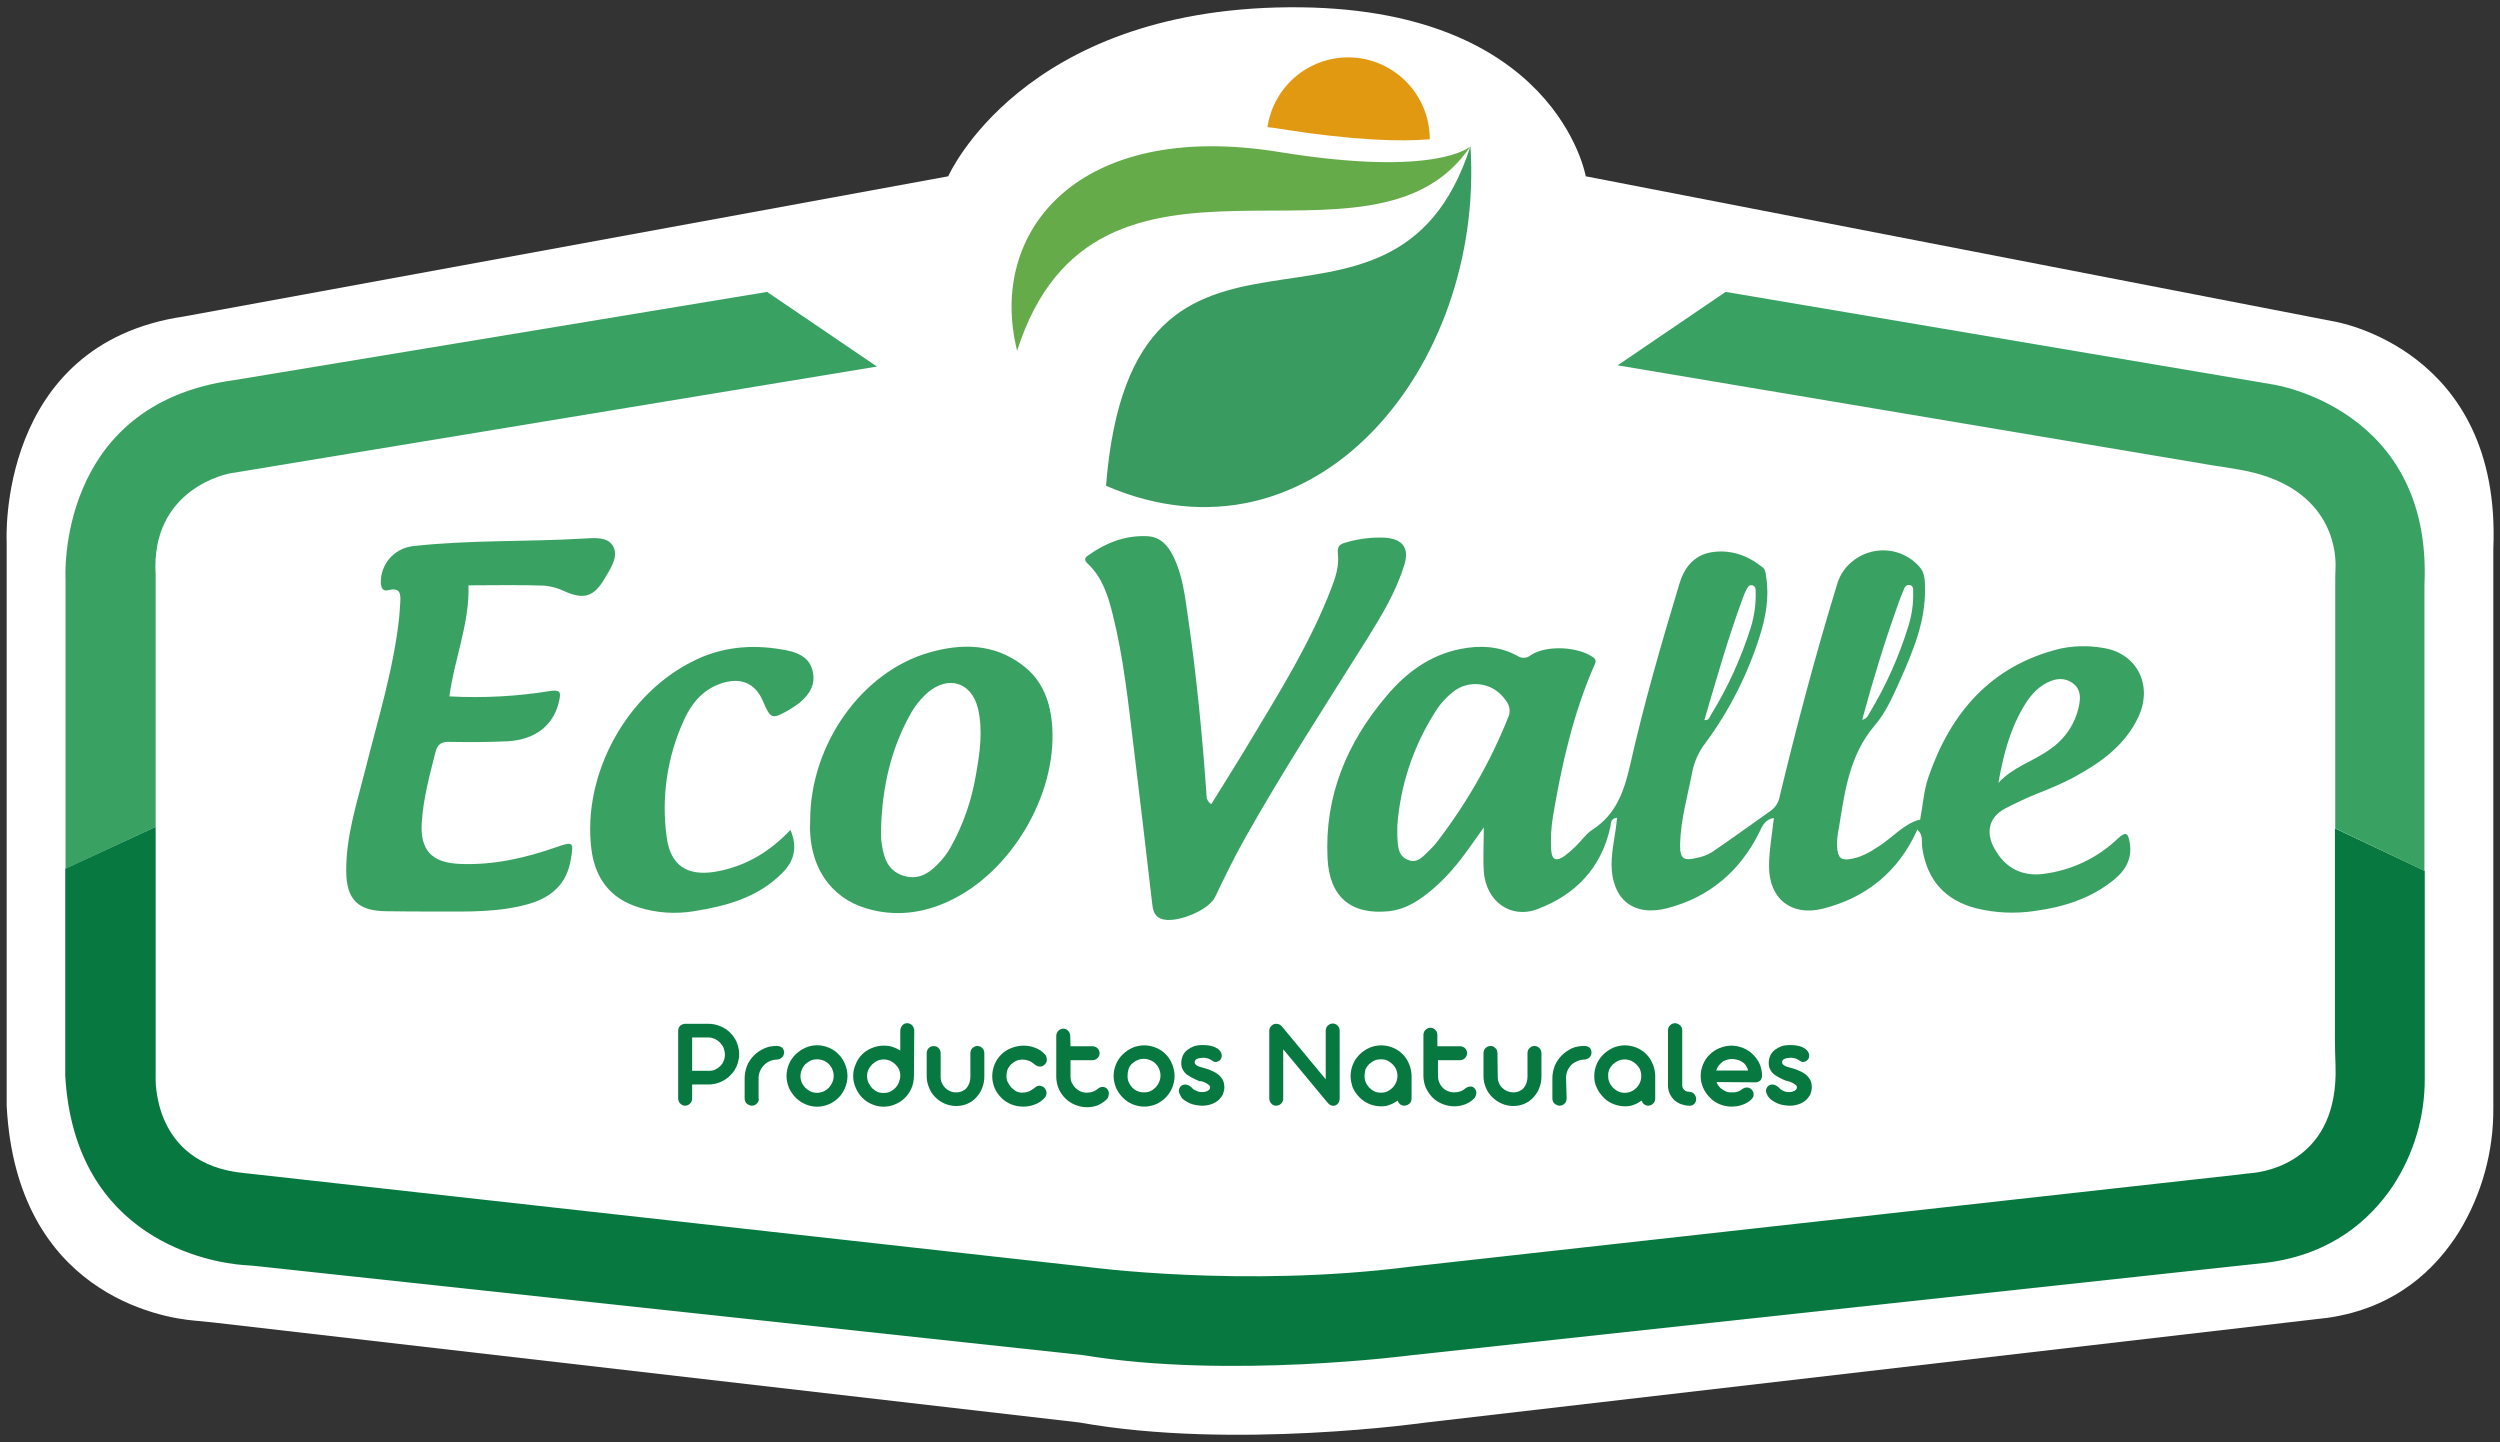 <?xml version="1.0" encoding="utf-8"?>
<!-- Generator: Adobe Illustrator 24.2.1, SVG Export Plug-In . SVG Version: 6.00 Build 0)  -->
<svg version="1.1" id="Capa_1" xmlns="http://www.w3.org/2000/svg" xmlns:xlink="http://www.w3.org/1999/xlink" x="0px" y="0px"
	 viewBox="0 0 823.9 475.3" style="enable-background:new 0 0 823.9 475.3;" xml:space="preserve">
<rect x="0" y="0" width="823.9" height="475.3" fill="#333333" stroke="none"/>
<style type="text/css">
	.st0{fill:#FFFFFF;}
	.st1{fill:#39A263;}
	.st2{fill:#07783F;}
	.st3{fill:#399B5F;}
	.st4{fill:#66AB4A;}
	.st5{fill:#E29912;}
</style>
<g>
	<path class="st0" d="M522.6,58.1L769,105.9c0,0,55.5,8.7,52.7,75v184.3c0.1,14.3-3.8,28.4-11.2,40.6c-7.9,12.7-21.2,25.3-43.4,28.5
		L470,468.8c0,0-63.6,9.1-114.2,0L70,435.8c-2-0.2-4.1-0.4-6.1-0.6c-10.8-0.9-58.5-9-61.7-70.8V178.5c0,0-3.4-65.1,58.4-74.2
		l251.9-46.2c0,0,24.1-55,112.2-55.7S522.6,58.1,522.6,58.1z"/>
	<path class="st1" d="M51.3,272.5v-83C49.5,160.6,75.8,156,75.8,156L289,120.8l-36.2-24.6L77,125.3c-58.7,8-55.4,65.4-55.4,65.4
		v95.6L51.3,272.5z"/>
	<path class="st2" d="M769.5,273v69.4c0,3,0.1,5.9,0.2,8.9c1,30.9-22.4,34.8-27.5,35.3c-1.2,0.1-2.4,0.2-3.6,0.4l-274.2,30.5
		c-54.8,7-106.3,0-106.3,0L80.5,386.6c-30.8-2.9-29.2-31.9-29.2-31.9v-82.2l-29.8,13.8v68.2c3.1,54.4,48.3,61.6,58.6,62.4
		c2,0.1,3.9,0.3,5.8,0.5L357,446.6c48,8,108.4,0,108.4,0l281.9-30.5c21-2.8,33.6-13.9,41.2-25.1c7-10.6,10.7-23.1,10.6-35.8V287
		L769.5,273z"/>
	<path class="st1" d="M799,287v-94.2c2.7-58.4-50-66.1-50-66.1L568.7,96.2l-35.6,24.2l196.3,33c2.9,0.4,5.8,0.9,8.7,1.4
		c29.4,5.1,31.8,25.5,31.6,32c-0.1,2.2-0.1,4.4-0.1,6.7V273L799,287z"/>
	<path class="st3" d="M484.6,48.2c4.7,72.9-51.6,141.4-120.1,111.9C373.3,49.8,458.9,128.3,484.6,48.2"/>
	<path class="st4" d="M335.2,115.6c26-81.3,117.1-19.1,149.4-67.4c0,0-10.6,10.4-63,1.9C355.1,39.3,325.4,76.4,335.2,115.6"/>
	<path class="st2" d="M233.5,337.4c1.4,0,2.7,0.3,3.9,0.8c1.2,0.5,2.3,1.2,3.2,2.1c0.9,0.9,1.7,2,2.2,3.2c0.5,1.2,0.8,2.6,0.8,3.9
		c0,1.3-0.3,2.7-0.8,3.9c-1.6,3.7-5.3,6.1-9.3,6.1h-5.4v4.7c0,0.3-0.1,0.6-0.2,0.9c-0.1,0.3-0.3,0.5-0.5,0.7
		c-0.2,0.2-0.5,0.4-0.7,0.5c-0.9,0.4-1.8,0.2-2.5-0.5c-0.2-0.2-0.4-0.4-0.5-0.7c-0.1-0.3-0.2-0.6-0.2-0.9v-22.4
		c0-0.9,0.5-1.8,1.4-2.1c0.3-0.1,0.6-0.2,0.9-0.2L233.5,337.4z M228.1,342v10.9h5.5c0.7,0,1.5-0.1,2.1-0.4c0.6-0.3,1.2-0.7,1.7-1.2
		c0.5-0.5,0.9-1.1,1.1-1.7c0.3-0.7,0.4-1.4,0.4-2.1c0-0.7-0.2-1.4-0.4-2.1c-0.3-0.7-0.7-1.2-1.2-1.8c-0.5-0.5-1.1-0.9-1.7-1.2
		c-0.7-0.3-1.4-0.5-2.1-0.5H228.1z"/>
	<path class="st2" d="M250.1,362.1c0,0.3-0.1,0.6-0.2,0.9c-0.1,0.3-0.3,0.5-0.5,0.7c-0.2,0.2-0.4,0.4-0.7,0.5
		c-0.3,0.1-0.6,0.2-0.9,0.2c-0.3,0-0.6-0.1-0.9-0.2c-0.3-0.1-0.5-0.3-0.8-0.5c-0.2-0.2-0.4-0.4-0.5-0.7c-0.1-0.3-0.2-0.6-0.2-0.9
		v-6.8c0-1.4,0.3-2.8,0.8-4.1c0.5-1.2,1.3-2.4,2.3-3.4c1-1,2.1-1.7,3.4-2.3c1.3-0.6,2.7-0.8,4.1-0.8l0,0c0.7,0,1.3,0.2,1.8,0.6
		c0.4,0.4,0.6,1,0.6,1.6c0,0.3-0.1,0.6-0.2,0.9c-0.1,0.3-0.3,0.5-0.5,0.7c-0.5,0.4-1,0.7-1.7,0.7l0,0c-0.8,0-1.6,0.2-2.3,0.5
		c-0.7,0.3-1.3,0.7-1.9,1.3c-0.5,0.5-1,1.2-1.3,1.9c-0.3,0.7-0.5,1.5-0.5,2.3V362.1z"/>
	<path class="st2" d="M259.2,354.6c0-1.3,0.3-2.7,0.8-3.9c1-2.4,3-4.3,5.4-5.4c2.5-1.1,5.3-1.1,7.8,0c1.2,0.5,2.3,1.2,3.2,2.2
		c0.9,0.9,1.6,2,2.1,3.2c0.5,1.2,0.8,2.6,0.8,3.9c0,1.3-0.3,2.7-0.8,3.9c-0.5,1.2-1.2,2.3-2.1,3.2c-0.9,0.9-2,1.7-3.2,2.2
		c-2.5,1.1-5.3,1.1-7.8,0c-2.4-1-4.3-3-5.4-5.4C259.5,357.2,259.2,355.9,259.2,354.6 M263.8,354.6c0,0.7,0.1,1.4,0.4,2.1
		c0.3,0.7,0.7,1.2,1.2,1.8c0.5,0.5,1.1,0.9,1.7,1.2c1.4,0.6,2.9,0.6,4.3,0c0.7-0.3,1.2-0.7,1.7-1.2c0.5-0.5,0.9-1.1,1.2-1.8
		c0.6-1.4,0.6-2.9,0-4.3c-0.8-2-2.8-3.3-5-3.3c-0.7,0-1.4,0.1-2.1,0.4c-1.3,0.6-2.4,1.6-2.9,2.9C264,353.1,263.8,353.8,263.8,354.6"
		/>
	<path class="st2" d="M301.2,354.7c0,1.3-0.3,2.7-0.8,3.9c-1,2.4-2.9,4.3-5.3,5.3c-2.5,1.1-5.3,1.1-7.8,0c-2.4-1-4.3-3-5.3-5.4
		c-1.1-2.5-1.1-5.3,0-7.8c0.5-1.2,1.2-2.3,2.1-3.2c0.9-0.9,2-1.6,3.2-2.1c1.2-0.5,2.6-0.8,3.9-0.8c1,0,2,0.1,2.9,0.4
		c0.9,0.3,1.8,0.7,2.6,1.2v-6.6c0-0.3,0.1-0.6,0.2-0.9c0.1-0.3,0.3-0.5,0.5-0.8c0.4-0.5,1-0.7,1.6-0.7c0.3,0,0.6,0.1,0.9,0.2
		c0.3,0.1,0.5,0.3,0.7,0.5c0.2,0.2,0.4,0.5,0.5,0.8c0.1,0.3,0.2,0.6,0.2,0.9L301.2,354.7z M296.7,354.6c0-0.7-0.1-1.5-0.4-2.1
		c-0.3-0.7-0.7-1.2-1.2-1.7c-0.5-0.5-1.1-0.9-1.7-1.2c-1.4-0.6-2.9-0.6-4.3,0c-0.6,0.3-1.2,0.7-1.7,1.2c-0.5,0.5-0.9,1.1-1.2,1.7
		c-0.6,1.4-0.6,2.9,0,4.3c0.3,0.6,0.7,1.2,1.2,1.8c0.5,0.5,1.1,0.9,1.7,1.2c0.7,0.3,1.4,0.4,2.1,0.4c0.7,0,1.5-0.1,2.1-0.4
		c0.6-0.3,1.2-0.7,1.7-1.2c0.5-0.5,0.9-1.1,1.2-1.8C296.5,356,296.7,355.3,296.7,354.6"/>
	<path class="st2" d="M310,354.9c0,0.7,0.1,1.4,0.4,2c0.5,1.2,1.5,2.2,2.7,2.7c0.6,0.3,1.3,0.4,2,0.4c0.7,0,1.4-0.1,2-0.4
		c0.6-0.3,1.1-0.6,1.5-1.1c0.4-0.5,0.7-1.1,0.9-1.7c0.2-0.6,0.3-1.3,0.3-2V347c0-0.3,0.1-0.6,0.2-0.9c0.1-0.3,0.3-0.5,0.5-0.7
		c0.4-0.4,1-0.7,1.6-0.7c0.3,0,0.6,0.1,0.9,0.2c0.3,0.1,0.5,0.3,0.7,0.5c0.2,0.2,0.4,0.4,0.5,0.7c0.1,0.3,0.2,0.6,0.2,0.9v7.7
		c0,1.3-0.2,2.6-0.7,3.8c-0.4,1.2-1.1,2.2-1.9,3.1c-1.7,1.9-4.1,2.9-6.7,2.9c-1.3,0-2.6-0.3-3.8-0.8c-2.3-1-4.2-2.9-5.1-5.2
		c-0.5-1.2-0.8-2.5-0.8-3.8V347c0-0.3,0.1-0.6,0.2-0.9c0.2-0.5,0.7-1,1.2-1.2c0.6-0.2,1.2-0.2,1.8,0c0.3,0.1,0.5,0.3,0.7,0.5
		c0.2,0.2,0.4,0.4,0.5,0.7c0.1,0.3,0.2,0.6,0.2,0.9L310,354.9z"/>
	<path class="st2" d="M331.7,354.6c0,0.7,0.1,1.4,0.4,2c0.3,0.6,0.7,1.2,1.1,1.7c0.5,0.5,1,0.9,1.6,1.3c0.6,0.3,1.3,0.5,2,0.5
		c0.7,0,1.4-0.1,2-0.3c0.6-0.2,1.2-0.6,1.8-1c0.3-0.2,0.6-0.5,0.9-0.7c0.3-0.2,0.7-0.3,1.1-0.3c0.3,0,0.5,0.1,0.8,0.2
		c0.3,0.1,0.6,0.3,0.8,0.5c0.2,0.2,0.4,0.5,0.5,0.8c0.1,0.3,0.2,0.6,0.2,0.9c0,0.3-0.1,0.6-0.2,0.9c-0.1,0.3-0.3,0.6-0.6,0.9
		c-0.9,0.9-1.9,1.6-3.1,2c-1.2,0.5-2.5,0.7-3.8,0.7c-2.7,0-5.3-1-7.2-2.9c-0.9-0.9-1.7-2-2.2-3.2c-0.5-1.2-0.8-2.6-0.8-3.9l0,0l0,0
		c0-1.4,0.3-2.7,0.8-4c0.5-1.2,1.3-2.3,2.2-3.2c0.9-0.9,2-1.6,3.3-2.1c1.3-0.5,2.6-0.8,4-0.8c1.3,0,2.6,0.2,3.8,0.7
		c1.2,0.4,2.2,1.1,3.1,2c0.3,0.3,0.5,0.5,0.6,0.9c0.1,0.3,0.2,0.6,0.2,1c0,0.3,0,0.6-0.2,0.9c-0.1,0.3-0.3,0.6-0.6,0.8
		c-0.2,0.2-0.5,0.4-0.8,0.5c-0.2,0.1-0.5,0.1-0.7,0.1c-0.4,0-0.8-0.1-1.1-0.3c-0.3-0.2-0.7-0.4-1-0.7c-0.5-0.4-1.1-0.8-1.8-1
		c-0.6-0.2-1.2-0.3-1.8-0.3c-0.7,0-1.4,0.1-2.1,0.4c-0.6,0.3-1.2,0.7-1.7,1.2c-0.5,0.5-0.9,1.1-1.2,1.8
		C331.8,353.2,331.7,353.9,331.7,354.6L331.7,354.6z"/>
	<path class="st2" d="M352.8,344.8h7.3c0.3,0,0.6,0.1,0.9,0.2c0.3,0.1,0.5,0.3,0.7,0.5c0.2,0.2,0.4,0.5,0.5,0.7
		c0.1,0.3,0.2,0.6,0.2,0.9c0,0.3-0.1,0.6-0.2,0.9c-0.1,0.3-0.3,0.5-0.5,0.7c-0.2,0.2-0.5,0.4-0.7,0.5c-0.3,0.1-0.6,0.2-0.9,0.2h-7.3
		v5.3c0,0.7,0.1,1.4,0.4,2.1c0.6,1.3,1.6,2.3,2.9,2.9c0.7,0.3,1.4,0.4,2.1,0.4c0.6,0,1.3-0.1,1.9-0.3c0.6-0.2,1.1-0.5,1.6-0.9
		c0.2-0.2,0.5-0.4,0.8-0.5c0.3-0.2,0.6-0.2,0.9-0.2c0.5,0,1,0.2,1.4,0.6c0.2,0.2,0.4,0.5,0.5,0.8c0.1,0.3,0.2,0.7,0.1,1
		c0,0.3-0.1,0.7-0.2,1c-0.1,0.3-0.3,0.6-0.6,0.8c-0.8,0.8-1.8,1.4-2.9,1.9c-1.1,0.4-2.3,0.6-3.5,0.6c-1.3,0-2.7-0.3-3.9-0.8
		c-1.2-0.5-2.3-1.2-3.2-2.1c-0.9-0.9-1.7-2-2.2-3.2c-0.5-1.2-0.8-2.6-0.8-3.9v-13.6c0-0.3,0.1-0.6,0.2-0.9c0.1-0.3,0.3-0.5,0.5-0.7
		c0.2-0.2,0.5-0.4,0.7-0.5c0.3-0.1,0.6-0.2,0.9-0.2c0.3,0,0.6,0.1,0.9,0.2c0.3,0.1,0.5,0.3,0.7,0.5c0.2,0.2,0.4,0.5,0.5,0.7
		c0.1,0.3,0.2,0.6,0.2,0.9L352.8,344.8z"/>
	<path class="st2" d="M367,354.6c0-1.3,0.3-2.7,0.8-3.9c1-2.4,3-4.3,5.4-5.4c1.2-0.5,2.5-0.8,3.9-0.8c1.3,0,2.7,0.3,3.9,0.8
		c2.4,1,4.3,2.9,5.3,5.4c0.5,1.2,0.8,2.6,0.8,3.9c0,1.3-0.3,2.7-0.8,3.9c-1,2.4-2.9,4.3-5.3,5.4c-1.2,0.5-2.6,0.8-3.9,0.8
		c-1.3,0-2.7-0.3-3.9-0.8c-2.4-1-4.3-3-5.4-5.4C367.3,357.2,367,355.9,367,354.6 M371.6,354.6c0,0.7,0.1,1.5,0.4,2.1
		c0.6,1.3,1.6,2.4,2.9,2.9c0.7,0.3,1.4,0.4,2.1,0.4c0.7,0,1.5-0.1,2.1-0.4c0.7-0.3,1.2-0.7,1.7-1.2c0.5-0.5,0.9-1.1,1.2-1.8
		c0.6-1.4,0.6-2.9,0-4.3c-0.5-1.3-1.6-2.4-2.9-2.9c-1.4-0.6-2.9-0.6-4.3,0c-0.7,0.3-1.2,0.7-1.8,1.2c-0.5,0.5-0.9,1.1-1.1,1.8
		C371.7,353.1,371.6,353.8,371.6,354.6"/>
	<path class="st2" d="M394.8,356.1c-0.6-0.3-1.2-0.5-1.9-0.9c-0.6-0.3-1.2-0.7-1.8-1.1c-0.5-0.4-1-1-1.3-1.6
		c-0.4-0.7-0.5-1.4-0.5-2.2c0-0.8,0.2-1.7,0.5-2.4c0.3-0.7,0.9-1.4,1.5-1.9c0.7-0.5,1.4-0.9,2.2-1.2c0.9-0.3,1.9-0.4,2.8-0.4
		c0.6,0,1.2,0.1,1.8,0.1c0.6,0.1,1.2,0.2,1.8,0.4c0.5,0.2,1.1,0.5,1.5,0.8c0.4,0.3,0.8,0.7,1,1.2c0.2,0.4,0.3,0.9,0.2,1.3
		c0,0.4-0.2,0.8-0.5,1.1c-0.2,0.2-0.4,0.4-0.7,0.5c-0.3,0.1-0.5,0.2-0.8,0.2c-0.3,0-0.5-0.1-0.7-0.2c-0.3-0.2-0.6-0.4-0.8-0.5
		c-0.2-0.1-0.5-0.3-0.8-0.4c-0.3-0.1-0.5-0.2-0.8-0.2c-0.3-0.1-0.7-0.1-1-0.1c-0.7,0-1.4,0.1-2.1,0.4c-0.4,0.2-0.7,0.6-0.7,1.1
		c0,0.3,0.1,0.5,0.3,0.7c0.2,0.2,0.5,0.4,0.7,0.5c0.4,0.2,0.7,0.3,1.1,0.4l1.4,0.4c0.8,0.2,1.6,0.5,2.4,0.9c0.7,0.3,1.4,0.7,2,1.2
		c0.6,0.5,1,1.1,1.4,1.7c0.3,0.7,0.5,1.5,0.5,2.4c0,0.8-0.2,1.6-0.5,2.4c-0.4,0.7-0.9,1.4-1.5,1.9c-0.7,0.6-1.4,1-2.3,1.3
		c-0.9,0.3-1.9,0.5-2.9,0.5c-0.7,0-1.4-0.1-2.1-0.2c-0.7-0.1-1.4-0.3-2.1-0.6c-0.7-0.3-1.3-0.7-1.9-1.1c-0.6-0.4-1-1-1.3-1.7
		c-0.2-0.4-0.4-0.8-0.4-1.3c0-0.4,0.1-0.7,0.3-1.1c0.2-0.3,0.4-0.5,0.7-0.7c0.3-0.2,0.7-0.2,1-0.3c0.4,0,0.7,0.1,1,0.2
		c0.4,0.2,0.8,0.4,1.1,0.7c0.2,0.2,0.4,0.4,0.6,0.6c0.3,0.2,0.6,0.4,0.9,0.5c0.3,0.2,0.7,0.3,1,0.4c0.4,0.1,0.7,0.1,1.1,0.1
		c0.3,0,0.7,0,1-0.1c0.3-0.1,0.6-0.2,0.8-0.3c0.2-0.1,0.4-0.3,0.6-0.5c0.1-0.2,0.2-0.4,0.2-0.7c0-0.3-0.2-0.6-0.5-0.8
		c-0.3-0.3-0.7-0.5-1.1-0.7c-0.5-0.2-0.9-0.4-1.4-0.5C395.5,356.4,395.1,356.3,394.8,356.1"/>
	<path class="st2" d="M422.9,345.8v16.3c0,0.3-0.1,0.6-0.2,0.9c-0.1,0.3-0.3,0.5-0.5,0.7c-0.2,0.2-0.5,0.4-0.7,0.5
		c-0.3,0.1-0.6,0.2-0.9,0.2c-0.6,0-1.2-0.2-1.6-0.7c-0.2-0.2-0.4-0.4-0.5-0.7c-0.1-0.3-0.2-0.6-0.2-0.9v-22.4c0-0.6,0.2-1.1,0.6-1.5
		c0.2-0.2,0.4-0.4,0.7-0.6c0.3-0.1,0.7-0.2,1-0.2c0.3,0,0.7,0.1,1,0.2c0.3,0.2,0.6,0.4,0.8,0.6l14.5,17.5v-16.1
		c0-0.3,0.1-0.6,0.2-0.9c0.1-0.3,0.3-0.5,0.5-0.7c0.2-0.2,0.5-0.4,0.7-0.5c0.3-0.1,0.6-0.2,0.9-0.2c0.3,0,0.6,0.1,0.9,0.2
		c0.3,0.1,0.5,0.3,0.7,0.5c0.2,0.2,0.4,0.4,0.5,0.7c0.1,0.3,0.2,0.6,0.2,0.9v22.5c0,0.3-0.1,0.7-0.2,1c-0.1,0.3-0.4,0.6-0.6,0.8
		c-0.2,0.2-0.4,0.3-0.6,0.4c-0.2,0.1-0.5,0.1-0.8,0.1h-0.1c-0.3,0-0.6-0.1-0.9-0.3c-0.3-0.2-0.5-0.4-0.7-0.6L422.9,345.8z"/>
	<path class="st2" d="M445.1,354.6c0-1.3,0.3-2.7,0.8-3.9c1-2.4,3-4.3,5.4-5.4c1.2-0.5,2.6-0.8,3.9-0.8c1.3,0,2.7,0.3,3.9,0.8
		c2.4,1,4.3,2.9,5.3,5.4c0.5,1.2,0.8,2.6,0.8,3.9v7.5c0,0.3-0.1,0.6-0.2,0.9c-0.1,0.3-0.3,0.5-0.5,0.7c-0.2,0.2-0.5,0.4-0.8,0.5
		c-0.3,0.1-0.6,0.2-0.9,0.2c-0.5,0-1-0.2-1.4-0.5c-0.4-0.3-0.6-0.7-0.8-1.2c-0.8,0.6-1.7,1.1-2.6,1.4c-0.9,0.4-1.9,0.5-2.9,0.5
		c-1.3,0-2.7-0.3-3.9-0.8c-2.4-1-4.3-3-5.4-5.4C445.4,357.2,445.1,355.9,445.1,354.6 M449.7,354.6c0,0.7,0.1,1.5,0.4,2.1
		c0.3,0.7,0.7,1.2,1.2,1.8c0.5,0.5,1.1,0.9,1.7,1.2c0.7,0.3,1.4,0.4,2.1,0.4c0.7,0,1.5-0.1,2.1-0.4c0.6-0.3,1.2-0.7,1.7-1.2
		c0.5-0.5,0.9-1.1,1.2-1.8c0.6-1.4,0.6-2.9,0-4.3c-0.3-0.7-0.7-1.2-1.2-1.7c-0.5-0.5-1.1-0.9-1.7-1.2c-0.7-0.3-1.4-0.4-2.1-0.4
		c-0.7,0-1.5,0.1-2.1,0.4c-0.7,0.3-1.2,0.7-1.8,1.2c-0.5,0.5-0.9,1.1-1.2,1.7C449.9,353.1,449.7,353.8,449.7,354.6"/>
	<path class="st2" d="M473.9,344.8h7.3c0.3,0,0.6,0.1,0.9,0.2c0.6,0.2,1,0.7,1.2,1.2c0.1,0.3,0.2,0.6,0.2,0.9c0,0.3-0.1,0.6-0.2,0.9
		c-0.1,0.3-0.3,0.5-0.5,0.7c-0.2,0.2-0.5,0.4-0.7,0.5c-0.3,0.1-0.6,0.2-0.9,0.2h-7.3v5.3c0,1.4,0.6,2.8,1.6,3.8
		c0.5,0.5,1.1,0.9,1.7,1.1c0.7,0.3,1.4,0.4,2.1,0.4c0.6,0,1.3-0.1,1.9-0.3c0.6-0.2,1.1-0.5,1.6-0.9c0.2-0.2,0.5-0.4,0.8-0.5
		c0.8-0.4,1.7-0.3,2.3,0.3c0.2,0.2,0.4,0.5,0.5,0.8c0.1,0.3,0.2,0.7,0.1,1c0,0.3-0.1,0.7-0.3,1c-0.1,0.3-0.3,0.6-0.6,0.8
		c-0.8,0.8-1.8,1.4-2.9,1.8c-1.1,0.4-2.3,0.6-3.5,0.6c-1.3,0-2.7-0.3-3.9-0.8c-1.2-0.5-2.3-1.2-3.2-2.1c-0.9-0.9-1.6-2-2.2-3.2
		c-0.5-1.2-0.8-2.6-0.8-3.9v-13.6c0-0.3,0.1-0.6,0.2-0.9c0.1-0.3,0.3-0.5,0.5-0.7c0.2-0.2,0.5-0.4,0.7-0.5c0.3-0.1,0.6-0.2,0.9-0.2
		c0.3,0,0.6,0.1,0.9,0.2c0.3,0.1,0.5,0.3,0.7,0.5c0.2,0.2,0.4,0.5,0.5,0.7c0.1,0.3,0.2,0.6,0.2,0.9V344.8z"/>
	<path class="st2" d="M493.6,354.9c0,0.7,0.1,1.4,0.4,2c0.2,0.6,0.6,1.2,1.1,1.6c1,1,2.3,1.5,3.6,1.5c0.7,0,1.4-0.1,2-0.4
		c0.6-0.3,1.1-0.6,1.5-1.1c0.4-0.5,0.7-1.1,0.9-1.7c0.2-0.6,0.3-1.3,0.3-2V347c0-0.3,0.1-0.6,0.2-0.9c0.1-0.3,0.3-0.5,0.5-0.7
		c0.2-0.2,0.5-0.4,0.7-0.5c0.3-0.1,0.6-0.2,0.9-0.2c0.3,0,0.6,0.1,0.9,0.2c0.3,0.1,0.5,0.3,0.7,0.5c0.2,0.2,0.4,0.5,0.5,0.7
		c0.1,0.3,0.2,0.6,0.2,0.9v7.7c0,1.3-0.2,2.6-0.7,3.8c-0.4,1.2-1.1,2.2-1.9,3.1c-1.7,1.9-4.1,2.9-6.7,2.9c-1.3,0-2.6-0.3-3.8-0.8
		c-1.1-0.5-2.2-1.2-3.1-2.1c-0.9-0.9-1.6-1.9-2.1-3.1c-0.5-1.2-0.8-2.5-0.8-3.8V347c0-0.3,0.1-0.6,0.2-0.9c0.1-0.3,0.3-0.5,0.5-0.7
		c0.2-0.2,0.5-0.4,0.7-0.5c0.3-0.1,0.6-0.2,0.9-0.2c0.6,0,1.2,0.2,1.6,0.7c0.2,0.2,0.4,0.4,0.5,0.7c0.1,0.3,0.2,0.6,0.2,0.9
		L493.6,354.9z"/>
	<path class="st2" d="M516.3,362.1c0,0.3-0.1,0.6-0.2,0.9c-0.1,0.3-0.3,0.5-0.5,0.7c-0.2,0.2-0.4,0.4-0.7,0.5
		c-0.3,0.1-0.6,0.2-0.9,0.2c-0.3,0-0.6-0.1-0.9-0.2c-0.3-0.1-0.5-0.3-0.8-0.5c-0.2-0.2-0.4-0.4-0.5-0.7c-0.1-0.3-0.2-0.6-0.2-0.9
		v-6.8c0-1.4,0.3-2.8,0.8-4.1c0.5-1.2,1.3-2.4,2.3-3.4c1-1,2.1-1.7,3.3-2.3c1.3-0.6,2.7-0.8,4.1-0.8l0,0c0.7,0,1.3,0.2,1.8,0.6
		c0.4,0.4,0.6,1,0.6,1.6c0,0.3-0.1,0.6-0.2,0.9c-0.1,0.3-0.3,0.5-0.5,0.7c-0.2,0.2-0.5,0.4-0.8,0.5c-0.3,0.1-0.6,0.2-0.9,0.2l0,0
		c-0.8,0-1.6,0.2-2.3,0.5c-0.7,0.3-1.4,0.7-1.9,1.2c-0.5,0.5-1,1.2-1.3,1.9c-0.3,0.7-0.5,1.5-0.5,2.3L516.3,362.1z"/>
	<path class="st2" d="M525.4,354.6c0-1.3,0.3-2.7,0.8-3.9c0.5-1.2,1.3-2.3,2.2-3.2c0.9-0.9,2-1.6,3.2-2.2c1.2-0.5,2.6-0.8,3.9-0.8
		c1.3,0,2.7,0.3,3.9,0.8c2.4,1,4.3,2.9,5.3,5.4c0.5,1.2,0.8,2.6,0.8,3.9v7.5c0,0.3-0.1,0.6-0.2,0.9c-0.1,0.3-0.3,0.5-0.5,0.7
		c-0.2,0.2-0.5,0.4-0.7,0.5c-0.3,0.1-0.6,0.2-0.9,0.2c-0.5,0-1-0.2-1.4-0.5c-0.4-0.3-0.6-0.7-0.8-1.2c-0.8,0.6-1.7,1.1-2.6,1.4
		c-0.9,0.4-1.9,0.5-2.9,0.5c-1.3,0-2.7-0.3-3.9-0.8c-1.2-0.5-2.3-1.2-3.2-2.2c-0.9-0.9-1.7-2-2.2-3.2
		C525.6,357.2,525.4,355.9,525.4,354.6 M530,354.6c0,0.7,0.1,1.5,0.4,2.1c0.3,0.7,0.7,1.2,1.2,1.8c0.5,0.5,1.1,0.9,1.7,1.2
		c1.4,0.6,2.9,0.6,4.3,0c0.7-0.3,1.2-0.7,1.7-1.2c1.6-1.6,2-3.9,1.2-6c-0.3-0.7-0.7-1.2-1.2-1.7c-0.5-0.5-1.1-0.9-1.7-1.2
		c-1.4-0.6-2.9-0.6-4.3,0c-0.7,0.3-1.2,0.7-1.8,1.2c-0.5,0.5-0.9,1.1-1.2,1.7C530.1,353.1,529.9,353.9,530,354.6"/>
	<path class="st2" d="M556.7,359.8c0.3,0,0.6,0.1,0.9,0.2c0.3,0.1,0.5,0.3,0.7,0.5c0.2,0.2,0.4,0.5,0.5,0.8c0.1,0.3,0.2,0.6,0.2,0.9
		c0,1.2-0.9,2.2-2.1,2.2c-0.1,0-0.1,0-0.2,0c-0.9,0-1.8-0.2-2.7-0.5c-0.8-0.3-1.6-0.8-2.2-1.3c-0.6-0.6-1.1-1.3-1.5-2.1
		c-0.4-0.9-0.6-1.8-0.6-2.7v-18.3c0-0.3,0.1-0.6,0.2-0.9c0.1-0.3,0.3-0.5,0.5-0.7c0.2-0.2,0.4-0.4,0.7-0.5c0.3-0.1,0.6-0.2,0.9-0.2
		c0.3,0,0.6,0.1,0.9,0.2c0.3,0.1,0.5,0.3,0.8,0.5c0.2,0.2,0.4,0.5,0.5,0.7c0.1,0.3,0.2,0.6,0.2,0.9v18.1c0,0.6,0.2,1.2,0.7,1.6
		C555.4,359.6,556,359.8,556.7,359.8"/>
	<path class="st2" d="M565.7,356.6c0.2,0.5,0.4,1,0.8,1.4c0.3,0.4,0.7,0.8,1.2,1.1c0.4,0.3,0.9,0.5,1.4,0.7c0.5,0.2,1.1,0.2,1.7,0.2
		c1.2,0.1,2.5-0.3,3.4-1.1c0.3-0.2,0.5-0.3,0.8-0.4c0.2-0.1,0.5-0.1,0.8-0.1c0.4,0,0.7,0.1,1,0.3c0.3,0.2,0.6,0.5,0.8,0.8
		c0.1,0.2,0.2,0.5,0.3,0.7c0,0.3,0,0.5,0,0.8c0,0.3-0.1,0.5-0.3,0.8c-0.2,0.3-0.4,0.5-0.6,0.7c-0.3,0.3-0.7,0.6-1.1,0.8
		c-0.4,0.3-0.9,0.5-1.4,0.7c-0.6,0.2-1.1,0.4-1.7,0.5c-0.7,0.1-1.4,0.2-2.2,0.2c-1.3,0-2.7-0.3-3.9-0.8c-1.2-0.5-2.3-1.2-3.2-2.2
		c-0.9-0.9-1.7-2-2.2-3.2c-1.1-2.5-1.1-5.3,0-7.8c0.5-1.2,1.2-2.3,2.2-3.2c0.9-0.9,2-1.6,3.2-2.1c1.2-0.5,2.6-0.8,3.9-0.8
		c1.3,0,2.7,0.3,3.9,0.8c1.2,0.5,2.3,1.2,3.2,2.1c0.9,0.9,1.7,2,2.2,3.1c0.5,1.2,0.8,2.5,0.8,3.9c0,0.6-0.2,1.2-0.6,1.6
		c-0.4,0.4-1,0.6-1.6,0.6L565.7,356.6z M576.1,352.8c-0.1-0.6-0.4-1.1-0.7-1.6c-0.3-0.5-0.7-0.9-1.2-1.2c-0.5-0.3-1-0.6-1.6-0.7
		c-0.6-0.2-1.2-0.3-1.8-0.3c-0.6,0-1.2,0.1-1.8,0.3c-0.6,0.2-1.1,0.4-1.5,0.8c-0.9,0.7-1.6,1.6-1.9,2.7L576.1,352.8z"/>
	<path class="st2" d="M588.4,356.1c-0.6-0.3-1.2-0.5-1.9-0.9c-0.6-0.3-1.2-0.7-1.8-1.1c-0.5-0.4-1-1-1.3-1.6
		c-0.4-0.7-0.5-1.4-0.5-2.2c0-0.8,0.2-1.7,0.5-2.4c0.3-0.7,0.9-1.4,1.5-1.9c0.7-0.5,1.4-0.9,2.2-1.2c0.9-0.3,1.9-0.4,2.8-0.4
		c0.6,0,1.2,0.1,1.8,0.1c0.6,0.1,1.2,0.2,1.8,0.4c0.5,0.2,1.1,0.5,1.5,0.8c0.4,0.3,0.8,0.7,1,1.2c0.2,0.4,0.3,0.9,0.2,1.3
		c0,0.4-0.2,0.8-0.5,1.1c-0.2,0.2-0.4,0.4-0.7,0.5c-0.3,0.1-0.5,0.2-0.8,0.2c-0.3,0-0.5-0.1-0.7-0.2c-0.3-0.2-0.6-0.4-0.8-0.5
		c-0.2-0.1-0.5-0.3-0.8-0.4c-0.3-0.1-0.5-0.2-0.8-0.2c-0.3-0.1-0.7-0.1-1-0.1c-0.7,0-1.4,0.1-2.1,0.4c-0.4,0.2-0.7,0.6-0.7,1.1
		c0,0.3,0.1,0.5,0.3,0.7c0.2,0.2,0.5,0.4,0.7,0.5c0.4,0.2,0.7,0.3,1.1,0.4l1.4,0.4c0.8,0.2,1.6,0.5,2.4,0.9c0.7,0.3,1.4,0.7,2,1.2
		c0.6,0.5,1,1.1,1.4,1.7c0.3,0.7,0.5,1.5,0.5,2.4c0,0.8-0.2,1.6-0.5,2.4c-0.4,0.7-0.9,1.4-1.5,1.9c-0.7,0.6-1.4,1-2.3,1.3
		c-0.9,0.3-1.9,0.5-2.9,0.5c-0.7,0-1.4-0.1-2.1-0.2c-0.7-0.1-1.4-0.3-2.1-0.6c-0.7-0.3-1.3-0.7-1.9-1.1c-0.6-0.5-1.1-1-1.4-1.7
		c-0.2-0.4-0.4-0.8-0.4-1.3c0-0.4,0.1-0.7,0.3-1.1c0.2-0.3,0.4-0.5,0.7-0.7c0.3-0.2,0.7-0.2,1-0.3c0.4,0,0.7,0.1,1,0.2
		c0.4,0.2,0.8,0.4,1.1,0.7c0.2,0.2,0.4,0.4,0.6,0.6c0.3,0.2,0.6,0.4,0.8,0.5c0.3,0.2,0.7,0.3,1,0.4c0.4,0.1,0.8,0.1,1.1,0.1
		c0.3,0,0.7,0,1-0.1c0.3-0.1,0.6-0.2,0.8-0.3c0.2-0.1,0.4-0.3,0.6-0.5c0.1-0.2,0.2-0.4,0.2-0.7c0-0.3-0.2-0.6-0.5-0.8
		c-0.3-0.3-0.7-0.5-1.1-0.7c-0.5-0.2-0.9-0.4-1.4-0.5L588.4,356.1"/>
	<path class="st1" d="M399.2,265c4.5-7.3,9.2-14.7,13.6-22.1c9.5-15.8,19.2-31.5,25.9-48.9c1.5-3.8,2.7-7.6,2.2-11.7
		c-0.2-2.2,0.6-3,2.6-3.5c4.3-1.3,8.7-1.8,13.1-1.6c5.8,0.5,7.9,3.5,6.2,9c-2.7,8.7-7.3,16.4-12.1,24.1
		c-13.8,22-27.9,43.7-40.6,66.3c-3.5,6.2-6.6,12.7-9.7,19.1c-2.2,4.5-13.5,9-18,7c-2.1-1-2.5-3-2.7-5c-2-17.2-4-34.4-6.1-51.6
		c-1.8-14.6-3.3-29.3-6.9-43.6c-1.5-6.1-3.4-12.2-8.2-16.7c-1.4-1.3-1-2,0.3-2.9c5.8-4.1,12.1-6.5,19.2-6.2c4.4,0.2,6.9,3,8.7,6.7
		c3.1,6.3,3.8,13.1,4.8,19.9c2.9,19.8,4.8,39.8,6.2,59.8C398,263.9,398.5,264.7,399.2,265z"/>
	<path class="st1" d="M154.4,192.9c0.4,12.6-4.7,24.3-6.3,36.6c11.2,0.6,22.4,0,33.4-1.8c3.4-0.5,3.3,0.9,2.8,3.1
		c-1.6,8-7.7,13-17.1,13.5c-6.3,0.3-12.6,0.3-18.9,0.2c-2.7-0.1-4.1,0.6-4.8,3.4c-1.9,7.6-4,15.2-4.5,23.1
		c-0.6,9.1,3.2,13.3,12.4,13.7c11.1,0.5,21.6-1.9,31.9-5.5c5.7-2,5.8-1.7,4.8,4.1c-1.3,7.9-6.2,12.3-13.5,14.5
		c-10.2,3-20.7,2.6-31.1,2.6c-5.4,0-10.9,0-16.3-0.1c-9.3-0.1-13-3.9-13.1-13.1c-0.1-11.6,3.5-22.5,6.3-33.6
		c4.2-16.8,9.4-33.3,11.2-50.6c0.1-1.4,0.2-2.9,0.3-4.3c0.2-2.9,0.1-5.2-3.9-4.2c-1.9,0.5-2.4-0.8-2.5-2.5
		c-0.1-6.1,4.4-11.2,10.4-12c18.7-2.1,37.5-1.4,56.2-2.5c3.6-0.2,8.4-0.8,10.1,2.8c1.6,3.3-1,7.1-2.9,10.3c-3.6,6.2-7,7.1-13.4,4.2
		c-2.1-1-4.3-1.6-6.6-1.8C171,192.7,162.6,192.9,154.4,192.9z"/>
	<path class="st1" d="M260.5,273.5c2.5,5.9,1.1,10.5-2.8,14.3c-8,8-18.3,10.8-29,12.5c-6.1,1-12.4,0.6-18.3-1.3
		c-9.4-2.9-14.3-9.7-15.5-19.1c-3.1-24.9,11.8-51.8,34.5-62.5c9.7-4.6,19.9-5.1,30.2-3c3.8,0.8,7.2,2.5,8.2,6.7
		c1.1,4.4-1,7.8-4.3,10.5c-1,0.8-2.1,1.5-3.2,2.2c-5.9,3.4-6.3,3.3-8.9-2.8s-7.7-8-14.2-5.6c-5.8,2.1-9.4,6.6-11.8,11.9
		c-5.5,12-7.5,25.4-5.7,38.5c1.2,9.4,6.7,13,16,11.5C245.5,285.6,253.5,280.9,260.5,273.5z"/>
	<path class="st1" d="M619.5,278.7c-3.3,2.2-6.5,4.1-10.5,4.5c-2.1,0.2-3-0.5-3.4-2.7c-0.5-2.8,0-5.4,0.5-8.1
		c1.9-11.9,3.5-23.7,11.8-33.4c3.6-4.2,5.9-9.5,8.2-14.6c4.3-9.7,8.5-19.5,8.3-30.4c0-2.5,0-5.3-1.9-7.3c-5.9-6.6-15.9-7.1-22.5-1.3
		c-2.3,2-3.9,4.6-4.7,7.6c-7,22.9-13.1,45.9-18.7,69.1c-0.3,2-1.3,3.8-2.9,5c-6.5,4.6-13,9.3-19.6,13.8c-1.4,0.8-2.8,1.4-4.4,1.7
		c-4.9,1.3-6.1,0.5-6-4.5c0.2-8.1,2.5-15.8,4-23.7c0.7-3.5,2.2-6.8,4.4-9.6c7.8-10.6,13.8-22.4,17.8-35c2-6.3,3.2-12.8,2.2-19.4
		c-0.2-1.3-0.2-2.7-1.3-3.5c-4.9-3.9-10.5-5.9-16.8-4.9c-5.8,1-9,5.1-10.6,10.6c-5.9,19.6-11.6,39.2-16.1,59.2
		c-2,8.8-4.6,16.6-12.6,21.7c-2.1,1.4-3.6,3.7-5.5,5.5c-1.1,1.1-2.3,2.1-3.6,3.1c-2.5,1.7-4.1,1.7-4.4-2c-0.2-3.7,0-7.4,0.6-11.1
		c2.9-17.1,6.7-34,13.7-49.9c0.4-1,0.7-1.6-0.5-2.5c-4.9-3.5-15.3-4.1-20.5-0.7c-1.3,1.1-3.1,1.2-4.5,0.2
		c-5.9-3.2-12.4-3.5-18.8-2.2c-10,2-17.8,7.8-24.2,15.4c-13.1,15.4-20.5,33-19.5,53.5c0.6,12.8,7.7,18.8,20.3,17.5
		c4.7-0.5,8.7-2.8,12.3-5.6c5.9-4.5,10.5-10.1,14.7-16.1c1.3-1.8,2.5-3.5,4.2-5.9c0,5.4-0.3,10,0,14.5c0.7,9.8,8.8,15.8,17.7,12.4
		c12.5-4.7,21-13.5,24-27c0.3-1.3-0.1-2.8,2.2-3.1c-0.4,5.3-1.8,10.3-1.8,15.4c0.1,11.5,7.2,17.3,18.4,14.4
		c13.8-3.6,23.8-12.1,30.2-24.8c1-2.1,1.9-4.5,4.9-4.9c-0.6,5.4-1.6,10.7-1.6,15.9c0,10.7,7.3,16.5,17.6,14
		c14.4-3.6,25-12.2,31.2-25.9c1.1-1,1.8-2,0.8-3.5C627.4,271.6,623.9,275.8,619.5,278.7z M625.4,199.5c0.6-1.8,1.3-3.5,2-5.2
		c0.3-0.8,0.8-1.6,1.8-1.5c1.4,0.1,1.3,1.3,1.3,2.3c0.1,3.7-0.4,7.4-1.5,11c-3.1,10.1-7.4,19.8-12.9,28.9c-0.5,0.8-0.8,1.9-2.4,2.2
		C617.2,224.3,621,211.8,625.4,199.5z M574.4,197c0.3-0.8,0.6-1.6,1-2.4c0.5-0.9,0.9-2,2.1-1.7s1.1,1.5,1.1,2.4
		c0.1,4-0.5,8-1.7,11.8c-3.2,10-7.5,19.5-13,28.4c-0.5,0.8-0.6,2-2.2,1.8C565.7,223.7,569.5,210.2,574.4,197L574.4,197z M497,236.5
		c-5.9,14.8-13.9,28.6-23.6,41.2c-0.6,0.8-1.3,1.5-2,2.2c-2.2,2-4.1,5-7.6,3.4c-3.3-1.5-3.1-4.8-3.3-7.8c0-0.7,0-1.4,0-3.4
		c1-13.4,5.3-26.2,12.5-37.5c1.6-2.6,3.6-4.8,6-6.7c5.2-4,12.7-3,16.7,2.2c0.2,0.3,0.4,0.5,0.6,0.8
		C497.6,232.5,497.9,234.7,497,236.5L497,236.5z"/>
	<path class="st1" d="M346.8,239.9c-0.5-8.4-3.1-15.8-10.1-20.9c-9.3-6.9-19.8-7-30.3-4c-22.4,6.3-39.3,30.3-39.4,55.2
		c-0.8,15.5,7,25.7,18.3,29.1c9.4,2.9,18.7,1.8,27.6-2.4C333.2,287.4,348.1,262.2,346.8,239.9z M321.6,255.5
		c-1.4,8.3-4.2,16.4-8.3,23.7c-0.8,1.4-1.7,2.7-2.7,3.9c-3.4,3.9-7.2,7.3-12.9,5.5s-6.7-6.9-7.3-12c-0.1-1.6-0.1-3.1,0-4.7
		c0.5-12.7,3.2-24.9,9.4-36.1c1.5-2.9,3.6-5.5,6.1-7.7c6.8-5.6,14.3-3.2,16.4,5.4C324,240.8,322.9,248.2,321.6,255.5L321.6,255.5z"
		/>
	<path class="st1" d="M660.9,266.4c3.3-1.7,6.7-3.3,10.1-4.7c4.1-1.6,8.2-3.3,12.2-5.4c8.9-4.8,17.2-10.6,21.6-20.2
		c4.8-10.5-0.7-21-11.9-22.6c-4.7-0.8-9.5-0.7-14.1,0.3c-22.7,5.6-36,21.1-43.3,42.4c-1.5,4.4-1.8,9.2-2.7,13.9l-0.8,3.5
		c1.9,1.6,1.2,3.9,1.5,5.9c1.6,10.5,7.4,17.1,17.6,19.8c6.4,1.6,13.1,1.9,19.6,0.9c9.5-1.3,18.4-4.1,26-10.3c3.7-3,6-6.8,5.2-12
		c-0.5-3-1-4.3-4-1.5c-6.7,6.4-15.2,10.4-24.4,11.6c-6.9,0.9-12.3-1.8-15.7-7.5C654.8,275.9,654.3,269.9,660.9,266.4z M666.6,233.4
		c2-3.5,4.5-6.7,8.2-8.5c2.8-1.4,5.8-1.7,8.5,0.4c2.5,2,2.4,4.8,1.8,7.5c-1.2,5.8-4.7,10.9-9.6,14.2c-5.4,3.9-12.2,5.8-16.9,11
		C660.1,249.4,662.2,241,666.6,233.4z"/>
	<path class="st5" d="M420.2,42.2c25.9,4.2,41.6,4.5,51,3.7l0,0c0-14.9-12-26.9-26.8-27c-13.4,0-24.7,9.7-26.7,23
		C418.5,42,419.4,42.1,420.2,42.2z"/>
</g>
</svg>
